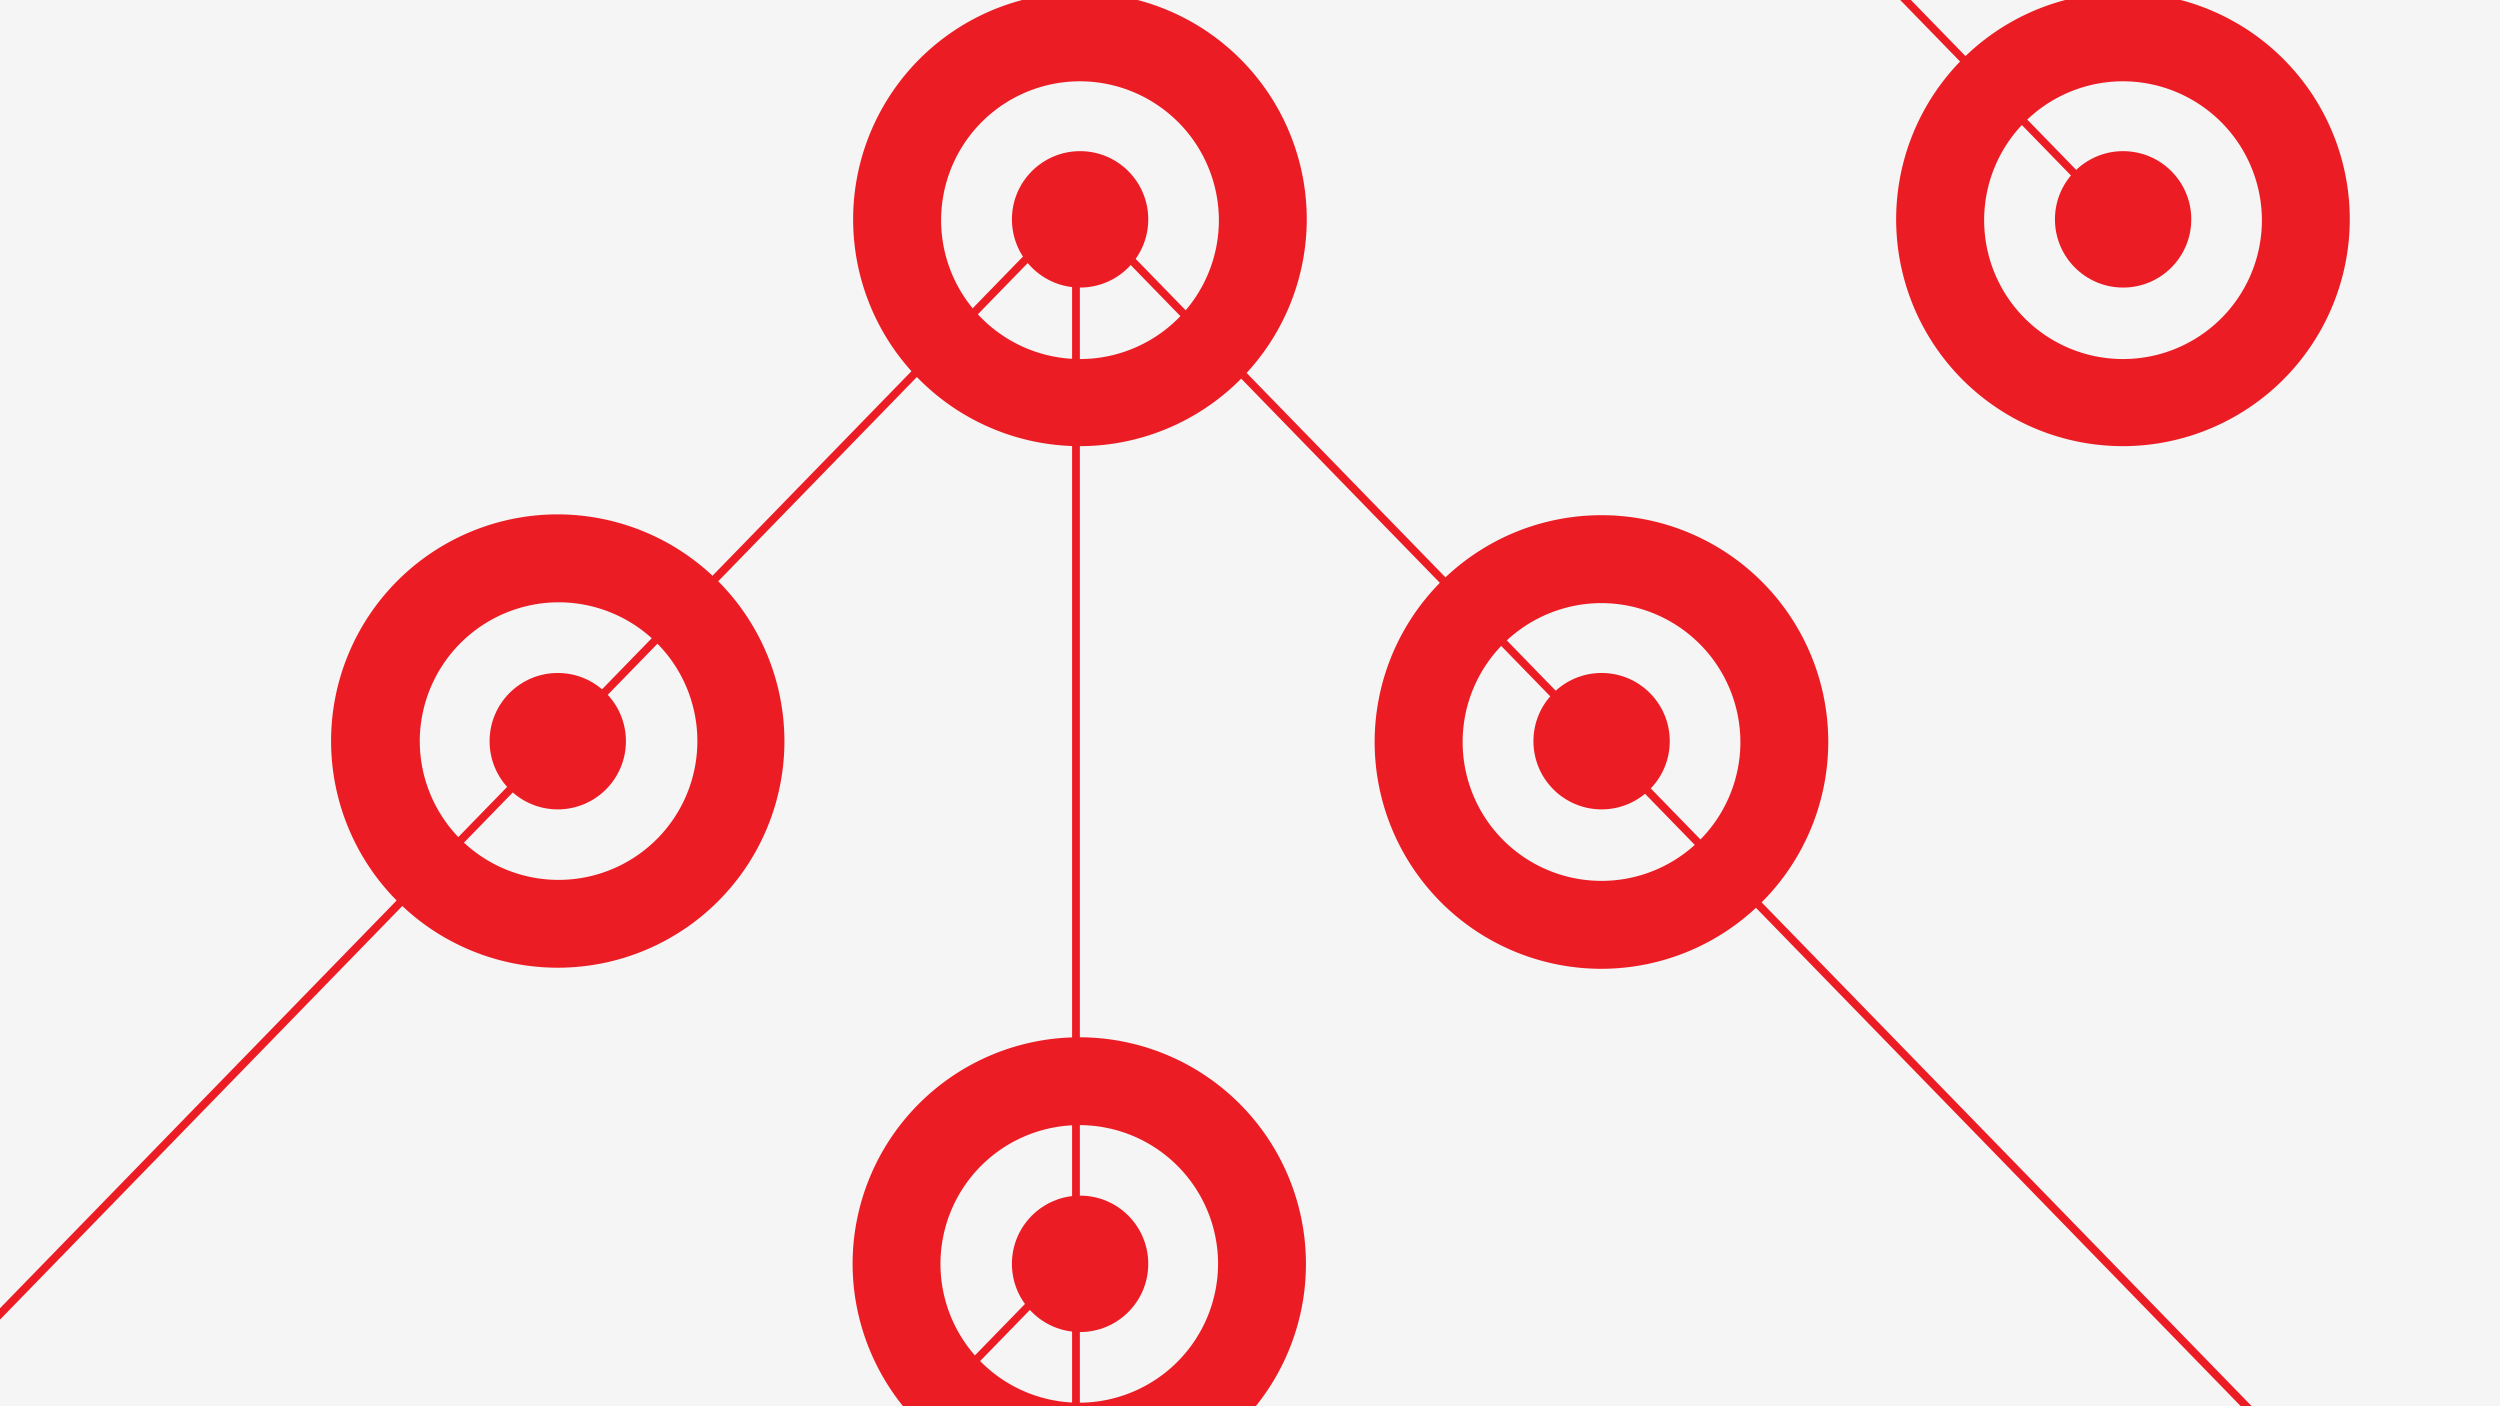 <svg xmlns="http://www.w3.org/2000/svg" xmlns:xlink="http://www.w3.org/1999/xlink" viewBox="0 0 437 245.81">
  <defs>
    <style>
      .cls-1 {
        fill: #f5f5f5;
      }

      .cls-2 {
        clip-path: url(#clip-path);
      }

      .cls-3 {
        fill: #ec1c24;
      }

      .cls-4, .cls-5, .cls-6, .cls-7, .cls-8 {
        fill: none;
        stroke: #ec1c24;
        stroke-miterlimit: 10;
      }

      .cls-4 {
        stroke-width: 1.387px;
      }

      .cls-5, .cls-6 {
        stroke-linecap: square;
      }

      .cls-5 {
        stroke-width: 1.373px;
      }

      .cls-6 {
        stroke-width: 1.34px;
      }

      .cls-7 {
        stroke-width: 1.344px;
      }

      .cls-8 {
        stroke-width: 1.356px;
      }
    </style>
    <clipPath id="clip-path">
      <rect id="Rectangle_102" data-name="Rectangle 102" class="cls-1" width="437" height="245.81" transform="translate(1246 1328)"/>
    </clipPath>
  </defs>
  <g id="Group_387" data-name="Group 387" transform="translate(-1246 -1328)">
    <rect id="Rectangle_77" data-name="Rectangle 77" class="cls-1" width="437" height="245.81" transform="translate(1246 1328)"/>
    <g id="Mask_Group_6" data-name="Mask Group 6" class="cls-2">
      <g id="Group_386" data-name="Group 386" transform="translate(1019.485 1174.862)">
        <g id="Group_352" data-name="Group 352" transform="translate(375.692 151.834)">
          <ellipse id="Ellipse_52" data-name="Ellipse 52" class="cls-3" cx="11.915" cy="11.923" rx="11.915" ry="11.923" transform="translate(27.707 27.724)"/>
          <path id="Path_529" data-name="Path 529" class="cls-3" d="M301.322,184.993a39.646,39.646,0,1,1,39.622-39.646A39.714,39.714,0,0,1,301.322,184.993Zm0-63.779a24.276,24.276,0,1,0,24.261,24.276A24.331,24.331,0,0,0,301.322,121.214Z" transform="translate(-261.7 -105.7)"/>
        </g>
        <g id="Group_353" data-name="Group 353" transform="translate(408.854 603.459)">
          <ellipse id="Ellipse_53" data-name="Ellipse 53" class="cls-3" cx="5.886" cy="5.89" rx="5.886" ry="5.89"/>
        </g>
        <g id="Group_356" data-name="Group 356" transform="translate(284.389 243.05)">
          <g id="Group_354" data-name="Group 354" transform="translate(91.16 91.359)">
            <ellipse id="Ellipse_54" data-name="Ellipse 54" class="cls-3" cx="11.915" cy="11.923" rx="11.915" ry="11.923" transform="translate(27.85 27.724)"/>
            <path id="Path_530" data-name="Path 530" class="cls-3" d="M261.6,272.446a39.622,39.622,0,1,1,39.622,39.646A39.714,39.714,0,0,1,261.6,272.446Zm63.883,0a24.261,24.261,0,1,0-24.261,24.276A24.331,24.331,0,0,0,325.483,272.446Z" transform="translate(-261.6 -232.8)"/>
          </g>
          <g id="Group_355" data-name="Group 355">
            <ellipse id="Ellipse_55" data-name="Ellipse 55" class="cls-3" cx="11.915" cy="11.923" rx="11.915" ry="11.923" transform="translate(27.707 27.724)"/>
            <path id="Path_531" data-name="Path 531" class="cls-3" d="M277.344,208.846A39.622,39.622,0,1,1,237.722,169.2,39.714,39.714,0,0,1,277.344,208.846Zm-63.74,0a24.261,24.261,0,1,0,24.261-24.276A24.331,24.331,0,0,0,213.6,208.846Z" transform="translate(-198.1 -169.2)"/>
          </g>
        </g>
        <g id="Group_357" data-name="Group 357" transform="translate(178.443 603.459)">
          <ellipse id="Ellipse_56" data-name="Ellipse 56" class="cls-3" cx="5.886" cy="5.89" rx="5.886" ry="5.89"/>
        </g>
        <g id="Group_358" data-name="Group 358" transform="translate(0 603.459)">
          <ellipse id="Ellipse_57" data-name="Ellipse 57" class="cls-3" cx="5.886" cy="5.89" rx="5.886" ry="5.89"/>
        </g>
        <g id="Group_361" data-name="Group 361" transform="translate(466.852 151.834)">
          <g id="Group_359" data-name="Group 359" transform="translate(91.16)">
            <ellipse id="Ellipse_58" data-name="Ellipse 58" class="cls-3" cx="11.915" cy="11.923" rx="11.915" ry="11.923" transform="translate(27.707 27.724)"/>
            <path id="Path_532" data-name="Path 532" class="cls-3" d="M428.322,184.993a39.646,39.646,0,1,1,39.622-39.646A39.714,39.714,0,0,1,428.322,184.993Zm0-63.779a24.276,24.276,0,1,0,24.261,24.276A24.331,24.331,0,0,0,428.322,121.214Z" transform="translate(-388.7 -105.7)"/>
          </g>
          <g id="Group_360" data-name="Group 360" transform="translate(0 91.359)">
            <ellipse id="Ellipse_59" data-name="Ellipse 59" class="cls-3" cx="11.915" cy="11.923" rx="11.915" ry="11.923" transform="translate(27.707 27.58)"/>
            <path id="Path_533" data-name="Path 533" class="cls-3" d="M364.822,248.593a39.646,39.646,0,1,1,39.622-39.646A39.714,39.714,0,0,1,364.822,248.593Zm0-63.923a24.276,24.276,0,1,0,24.261,24.276A24.331,24.331,0,0,0,364.822,184.67Z" transform="translate(-325.2 -169.3)"/>
          </g>
        </g>
        <g id="Group_362" data-name="Group 362" transform="translate(682.476 465.414)">
          <ellipse id="Ellipse_60" data-name="Ellipse 60" class="cls-3" cx="5.886" cy="5.89" rx="5.886" ry="5.89"/>
        </g>
        <line id="Line_1" data-name="Line 1" class="cls-4" x1="407.993" y2="419.448" transform="translate(5.886 190.188)"/>
        <line id="Line_2" data-name="Line 2" class="cls-5" x2="272.761" y2="280.398" transform="translate(413.017 187.028)"/>
        <g id="Group_364" data-name="Group 364" transform="translate(411.007 0)">
          <g id="Group_363" data-name="Group 363">
            <ellipse id="Ellipse_61" data-name="Ellipse 61" class="cls-3" cx="5.886" cy="5.89" rx="5.886" ry="5.89"/>
          </g>
          <line id="Line_3" data-name="Line 3" class="cls-6" x2="179.879" y2="184.873" transform="translate(5.886 6.464)"/>
        </g>
        <line id="Line_4" data-name="Line 4" class="cls-7" x1="227.683" y2="234" transform="translate(185.477 374.343)"/>
        <line id="Line_5" data-name="Line 5" class="cls-8" y2="418.873" transform="translate(414.596 191.481)"/>
      </g>
    </g>
  </g>
</svg>
